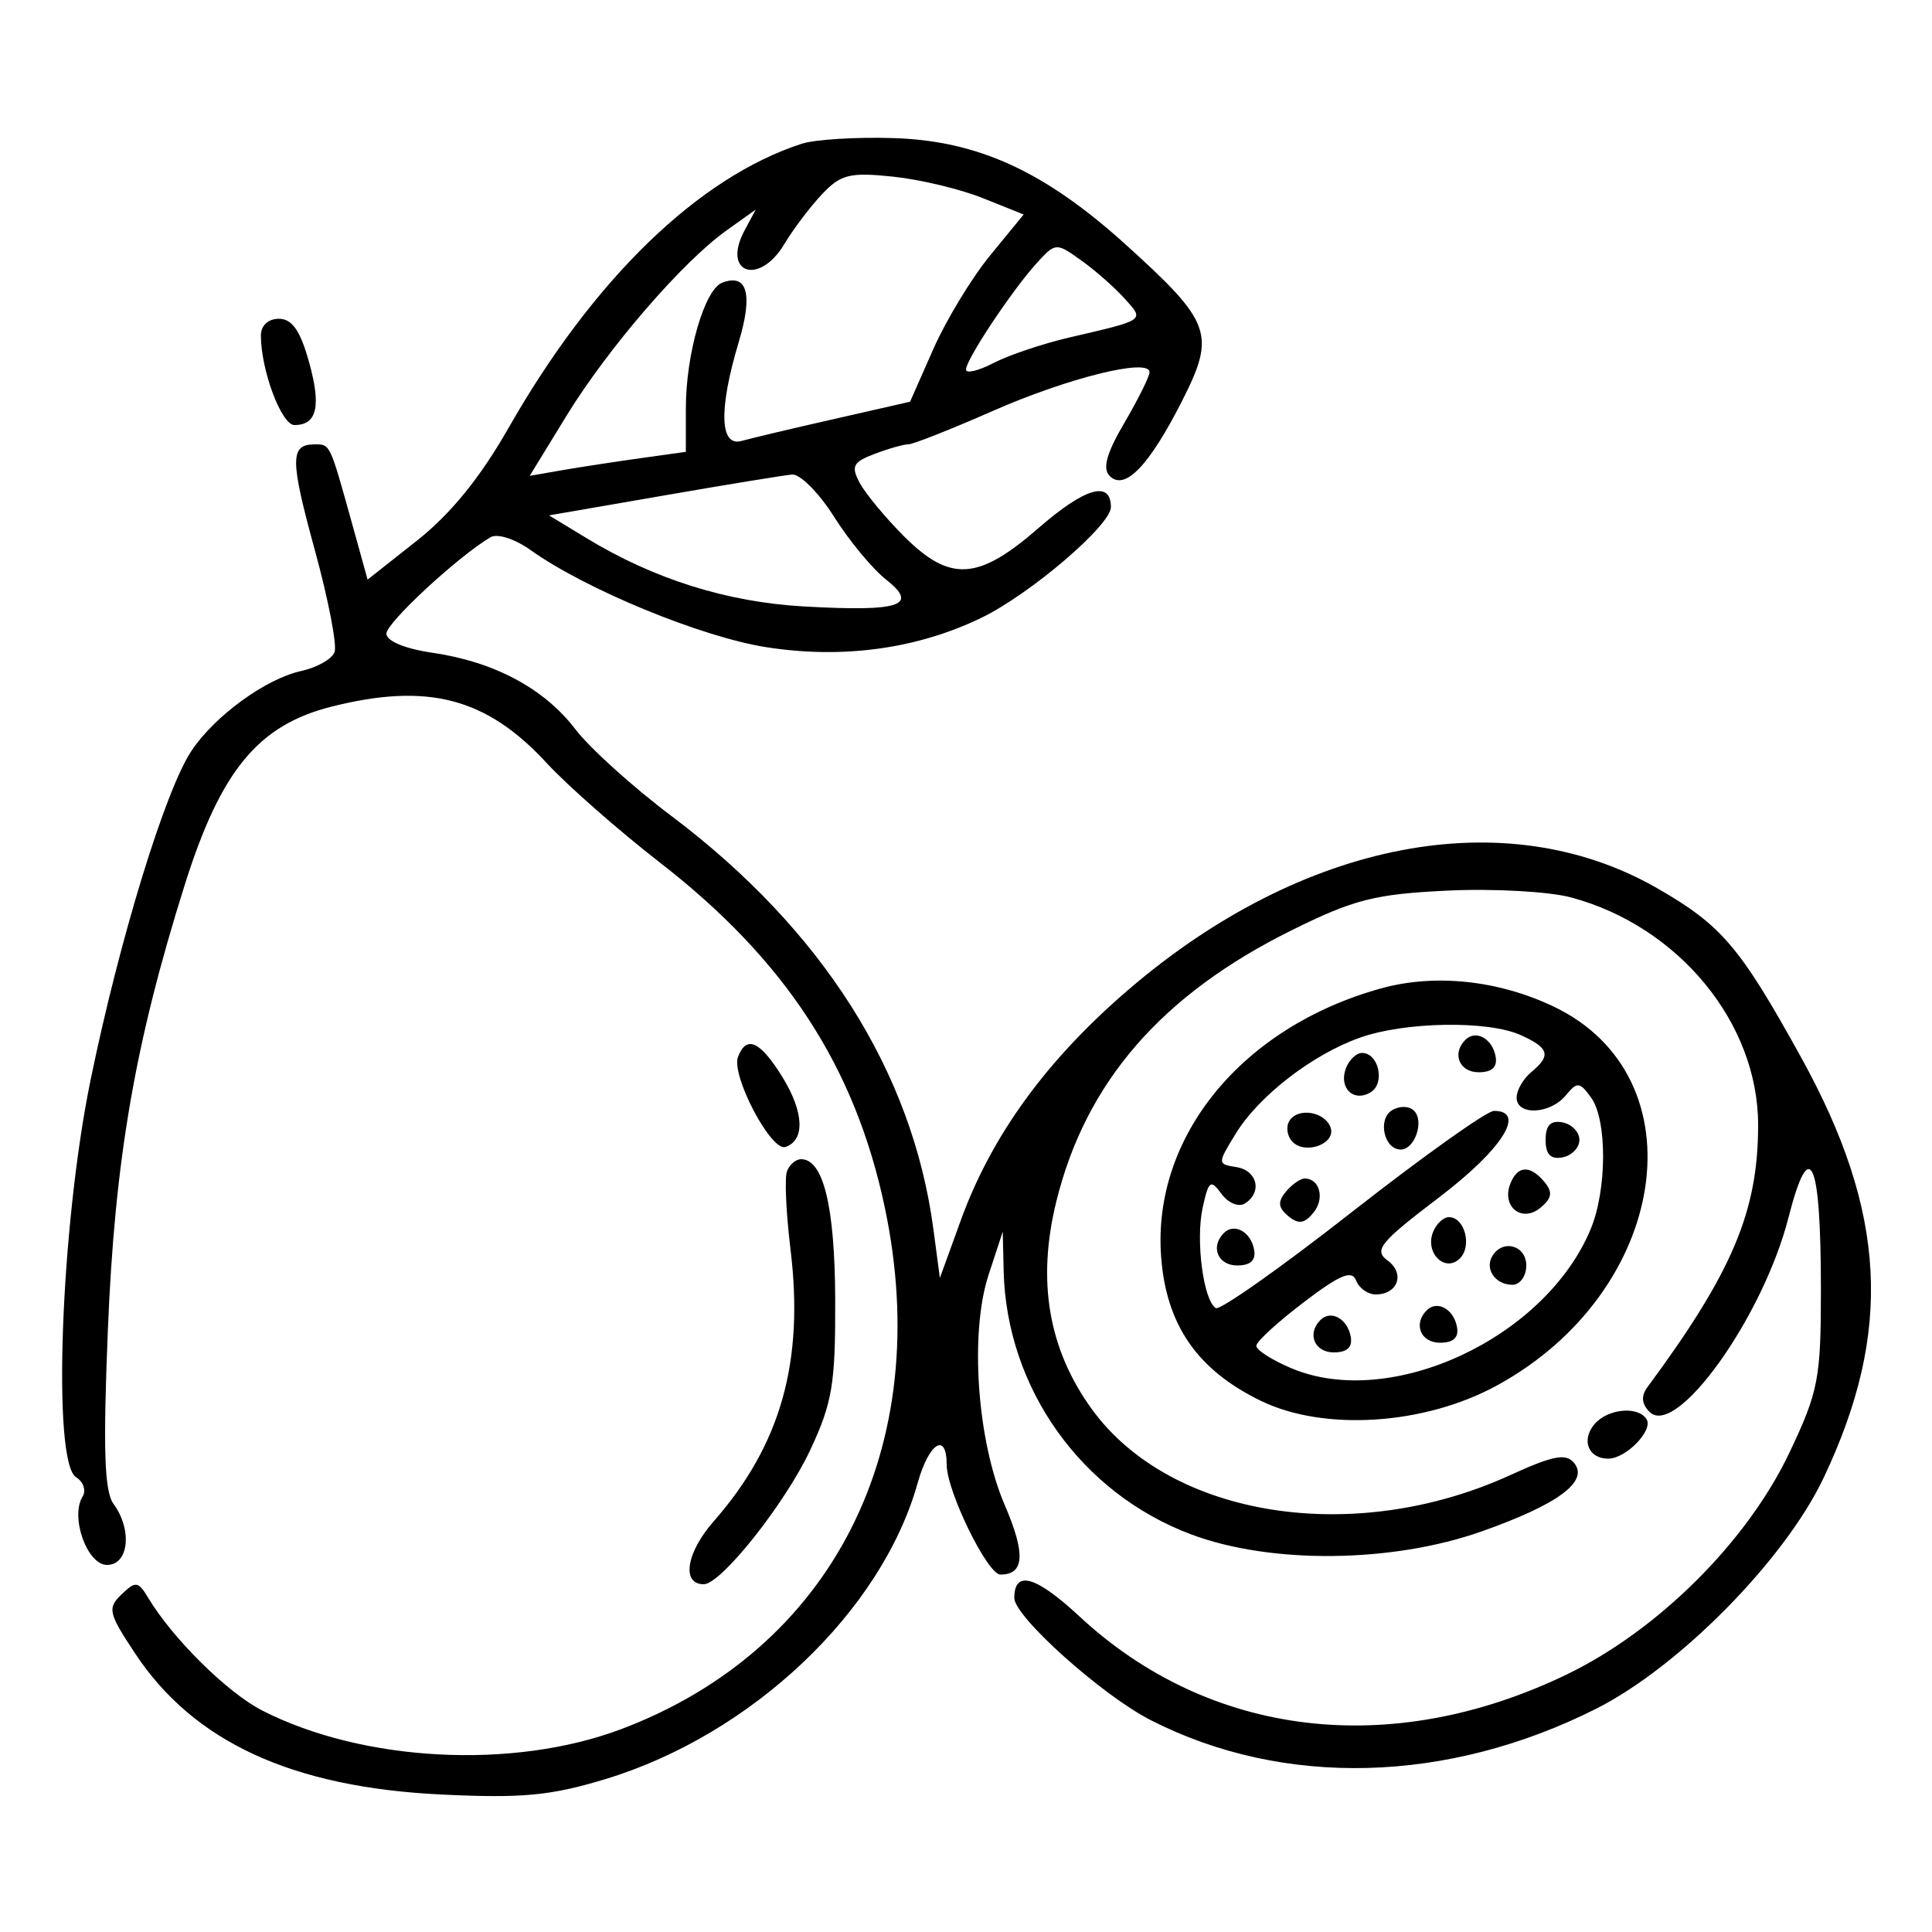 <?xml version="1.0" encoding="UTF-8"?>
<svg xmlns="http://www.w3.org/2000/svg" xmlns:xlink="http://www.w3.org/1999/xlink" width="100px" height="100px" viewBox="0 0 100 100" version="1.1">
<g id="surface1">
<path style=" stroke:none;fill-rule:evenodd;fill:rgb(0%,0%,0%);fill-opacity:1;" d="M 41.496 7.441 C 36.148 9.176 30.711 14.445 26.309 22.172 C 24.859 24.715 23.324 26.605 21.594 27.973 L 19.027 30 L 18.23 27.125 C 17.066 22.941 17.098 23 16.297 23 C 15.004 23 15.004 23.758 16.297 28.48 C 16.996 31.027 17.453 33.398 17.316 33.758 C 17.18 34.113 16.406 34.551 15.594 34.73 C 13.754 35.133 11.121 37.047 9.91 38.863 C 8.551 40.906 6.191 48.598 4.695 55.867 C 3.137 63.426 2.688 75.688 3.938 76.461 C 4.316 76.695 4.469 77.145 4.277 77.457 C 3.621 78.516 4.508 81 5.539 81 C 6.668 81 6.859 79.184 5.875 77.84 C 5.402 77.191 5.332 75.008 5.582 68.867 C 5.941 60.012 6.984 53.977 9.578 45.75 C 11.434 39.875 13.371 37.527 17.164 36.574 C 22.145 35.32 25.188 36.117 28.305 39.504 C 29.375 40.664 32.004 42.973 34.145 44.637 C 40.652 49.68 44.262 55.215 45.797 62.5 C 48.414 74.898 43.105 85.383 32.121 89.512 C 26.539 91.605 18.793 91.199 13.578 88.539 C 11.781 87.625 8.934 84.812 7.676 82.711 C 7.152 81.84 7.023 81.824 6.289 82.527 C 5.551 83.238 5.609 83.492 6.996 85.586 C 10.027 90.164 15.113 92.508 22.828 92.883 C 27.031 93.086 28.492 92.949 31.348 92.082 C 38.914 89.781 45.637 83.406 47.496 76.766 C 48.082 74.676 49 74.094 49 75.812 C 49 77.184 51.113 81.5 51.781 81.5 C 53.027 81.5 53.094 80.434 52.004 77.898 C 50.574 74.578 50.184 69.008 51.164 66 L 51.902 63.75 L 51.949 65.785 C 52.098 71.859 55.969 77.293 61.66 79.422 C 65.789 80.969 72.047 80.902 76.676 79.27 C 80.652 77.867 82.266 76.672 81.469 75.715 C 81.055 75.211 80.371 75.344 78.188 76.344 C 70.09 80.051 60.582 78.555 56.508 72.93 C 54.266 69.836 53.66 66.293 54.676 62.184 C 56.199 56 60.141 51.469 66.883 48.137 C 70.09 46.551 71.176 46.277 74.918 46.098 C 77.301 45.984 80.184 46.145 81.328 46.453 C 86.895 47.953 91 52.953 91 58.227 C 91 62.699 89.672 65.844 85.262 71.812 C 84.934 72.254 84.973 72.672 85.379 73.078 C 86.758 74.461 91.254 68.176 92.57 63.027 C 93.676 58.699 94.25 59.973 94.25 66.75 C 94.25 71.348 94.121 72.023 92.633 75.164 C 90.434 79.805 85.797 84.418 81.027 86.703 C 71.961 91.047 62.598 89.918 55.867 83.66 C 53.613 81.566 52.5 81.25 52.5 82.711 C 52.5 83.68 57.035 87.742 59.555 89.031 C 66.426 92.543 74.922 92.324 82.629 88.438 C 86.926 86.266 92.375 80.738 94.387 76.5 C 97.984 68.922 97.656 62.75 93.227 54.734 C 90.07 49.016 89.109 47.887 85.781 45.977 C 77.945 41.477 67.441 43.484 58.43 51.207 C 54.164 54.863 51.316 58.781 49.719 63.195 L 48.648 66.148 L 48.312 63.621 C 47.23 55.473 42.566 48.117 34.746 42.23 C 32.75 40.73 30.516 38.711 29.781 37.746 C 28.172 35.637 25.586 34.254 22.375 33.785 C 20.957 33.578 20 33.18 20 32.797 C 20 32.234 23.676 28.828 25.379 27.812 C 25.734 27.598 26.637 27.883 27.465 28.473 C 30.324 30.512 36.305 32.973 39.672 33.5 C 43.617 34.117 47.465 33.59 50.797 31.977 C 53.324 30.754 57.5 27.184 57.5 26.25 C 57.5 24.848 56.16 25.238 53.758 27.328 C 50.629 30.055 49.18 30.145 46.785 27.754 C 45.824 26.789 44.797 25.551 44.5 24.996 C 44.039 24.137 44.148 23.918 45.262 23.496 C 45.98 23.223 46.766 23 47.008 23 C 47.254 23 49.223 22.223 51.387 21.27 C 55.297 19.551 59.5 18.512 59.5 19.266 C 59.5 19.484 58.914 20.66 58.199 21.883 C 57.27 23.465 57.055 24.254 57.438 24.637 C 58.219 25.422 59.484 24.105 61.191 20.738 C 62.934 17.293 62.715 16.684 58.281 12.672 C 54.086 8.875 50.629 7.285 46.25 7.148 C 44.324 7.086 42.188 7.219 41.496 7.441 M 42.539 10.062 C 41.926 10.715 41.055 11.867 40.602 12.625 C 39.301 14.809 37.348 14.156 38.535 11.934 L 39.117 10.848 L 37.613 11.922 C 35.336 13.539 31.48 18.008 29.332 21.504 L 27.418 24.629 L 29.082 24.34 C 30 24.18 31.82 23.902 33.125 23.719 L 35.5 23.387 L 35.5 21.125 C 35.5 18.316 36.465 14.984 37.379 14.633 C 38.684 14.133 38.984 15.223 38.234 17.715 C 37.199 21.164 37.25 23.137 38.375 22.824 C 38.855 22.691 41.016 22.176 43.176 21.688 L 47.105 20.793 L 48.312 18.059 C 48.977 16.555 50.301 14.375 51.254 13.215 L 52.984 11.102 L 50.867 10.254 C 49.703 9.785 47.602 9.285 46.203 9.141 C 43.977 8.91 43.512 9.027 42.539 10.062 M 53.641 13.641 C 52.352 15.07 50 18.613 50 19.129 C 50 19.348 50.641 19.195 51.426 18.789 C 52.207 18.383 53.953 17.797 55.301 17.48 C 59.34 16.539 59.25 16.605 58.191 15.434 C 57.676 14.863 56.664 13.973 55.945 13.465 C 54.664 12.547 54.629 12.551 53.641 13.641 M 13.504 17.375 C 13.508 19.176 14.57 22 15.242 22 C 16.414 22 16.637 21.023 15.988 18.711 C 15.539 17.105 15.113 16.5 14.434 16.5 C 13.879 16.5 13.5 16.852 13.504 17.375 M 34.336 25.652 L 28.418 26.676 L 30.336 27.84 C 33.852 29.98 37.621 31.164 41.625 31.391 C 46.609 31.668 47.578 31.348 45.855 29.992 C 45.16 29.445 43.953 27.988 43.172 26.75 C 42.391 25.512 41.414 24.531 41 24.562 C 40.586 24.598 37.59 25.086 34.336 25.652 M 71.465 51.164 C 64.289 53.16 59.648 58.816 60.098 65.023 C 60.355 68.578 61.969 70.91 65.273 72.512 C 68.539 74.094 73.723 73.758 77.461 71.723 C 86.398 66.859 88.066 55.738 80.406 52.094 C 77.535 50.73 74.258 50.387 71.465 51.164 M 70.375 53.715 C 67.91 54.594 65.152 56.73 63.957 58.684 C 63.008 60.234 63.008 60.25 64 60.41 C 65.09 60.586 65.348 61.727 64.426 62.297 C 64.109 62.492 63.566 62.266 63.223 61.793 C 62.66 61.027 62.559 61.102 62.25 62.508 C 61.879 64.191 62.285 67.309 62.93 67.707 C 63.141 67.84 66.32 65.598 69.988 62.723 C 73.656 59.852 76.957 57.5 77.328 57.5 C 79.02 57.5 77.758 59.488 74.496 61.969 C 71.422 64.305 71.094 64.707 71.82 65.242 C 72.738 65.91 72.359 67 71.203 67 C 70.801 67 70.344 66.676 70.191 66.277 C 69.977 65.719 69.355 65.977 67.484 67.402 C 66.148 68.418 65.043 69.43 65.027 69.652 C 65.012 69.871 65.844 70.402 66.871 70.832 C 72 72.977 79.969 69.266 82.324 63.641 C 83.184 61.594 83.195 57.957 82.348 56.801 C 81.758 55.992 81.637 55.98 81.039 56.703 C 80.227 57.68 78.5 57.754 78.5 56.812 C 78.5 56.434 78.836 55.844 79.25 55.5 C 80.297 54.633 80.191 54.25 78.727 53.582 C 77.035 52.809 72.711 52.879 70.375 53.715 M 75.844 53.824 C 75.137 54.531 75.535 55.5 76.535 55.5 C 77.234 55.5 77.52 55.227 77.41 54.668 C 77.234 53.746 76.379 53.285 75.844 53.824 M 38.199 54.703 C 37.832 55.66 39.91 59.613 40.652 59.367 C 41.68 59.023 41.617 57.559 40.496 55.746 C 39.348 53.887 38.637 53.562 38.199 54.703 M 69.668 55.285 C 69.273 56.309 70.066 57.078 70.953 56.531 C 71.707 56.062 71.359 54.5 70.5 54.5 C 70.207 54.5 69.832 54.852 69.668 55.285 M 72.047 57.469 C 71.293 57.938 71.641 59.5 72.5 59.5 C 73.23 59.5 73.734 58.031 73.188 57.488 C 72.938 57.238 72.438 57.23 72.047 57.469 M 66.738 58.016 C 66.547 58.328 66.621 58.824 66.91 59.109 C 67.582 59.781 69.148 59.195 68.875 58.375 C 68.598 57.539 67.184 57.301 66.738 58.016 M 80 59 C 80 59.754 80.262 60.023 80.875 59.906 C 81.355 59.812 81.75 59.406 81.75 59 C 81.75 58.594 81.355 58.188 80.875 58.094 C 80.262 57.977 80 58.246 80 59 M 40.734 60.625 C 40.605 60.969 40.688 62.793 40.918 64.68 C 41.625 70.496 40.41 74.789 36.945 78.738 C 35.52 80.359 35.258 82 36.426 82 C 37.324 82 40.637 77.824 41.934 75.059 C 43.086 72.598 43.246 71.633 43.23 67.25 C 43.211 62.434 42.617 60 41.465 60 C 41.191 60 40.863 60.281 40.734 60.625 M 78.168 61.285 C 77.715 62.469 78.781 63.305 79.734 62.512 C 80.328 62.02 80.379 61.703 79.945 61.184 C 79.195 60.281 78.539 60.32 78.168 61.285 M 66.555 61.684 C 66.125 62.199 66.156 62.508 66.676 62.941 C 67.203 63.379 67.512 63.34 67.977 62.777 C 68.582 62.051 68.32 61 67.531 61 C 67.305 61 66.867 61.309 66.555 61.684 M 74.168 63.785 C 73.75 64.871 74.809 65.891 75.566 65.133 C 76.207 64.492 75.809 63 75 63 C 74.707 63 74.332 63.352 74.168 63.785 M 63.344 63.824 C 62.637 64.531 63.035 65.5 64.035 65.5 C 64.734 65.5 65.02 65.227 64.91 64.668 C 64.734 63.746 63.879 63.285 63.344 63.824 M 77.25 65 C 76.832 65.676 77.395 66.5 78.281 66.5 C 78.676 66.5 79 66.051 79 65.5 C 79 64.465 77.793 64.121 77.25 65 M 73.844 67.824 C 73.137 68.531 73.535 69.5 74.535 69.5 C 75.234 69.5 75.52 69.227 75.41 68.668 C 75.234 67.746 74.379 67.285 73.844 67.824 M 68.344 68.324 C 67.637 69.031 68.035 70 69.035 70 C 69.734 70 70.02 69.727 69.91 69.168 C 69.734 68.246 68.879 67.785 68.344 68.324 M 82.52 73.727 C 81.832 74.555 82.219 75.5 83.242 75.5 C 84.16 75.5 85.582 74.035 85.227 73.461 C 84.789 72.754 83.195 72.914 82.52 73.727 "/>
</g>
</svg>
